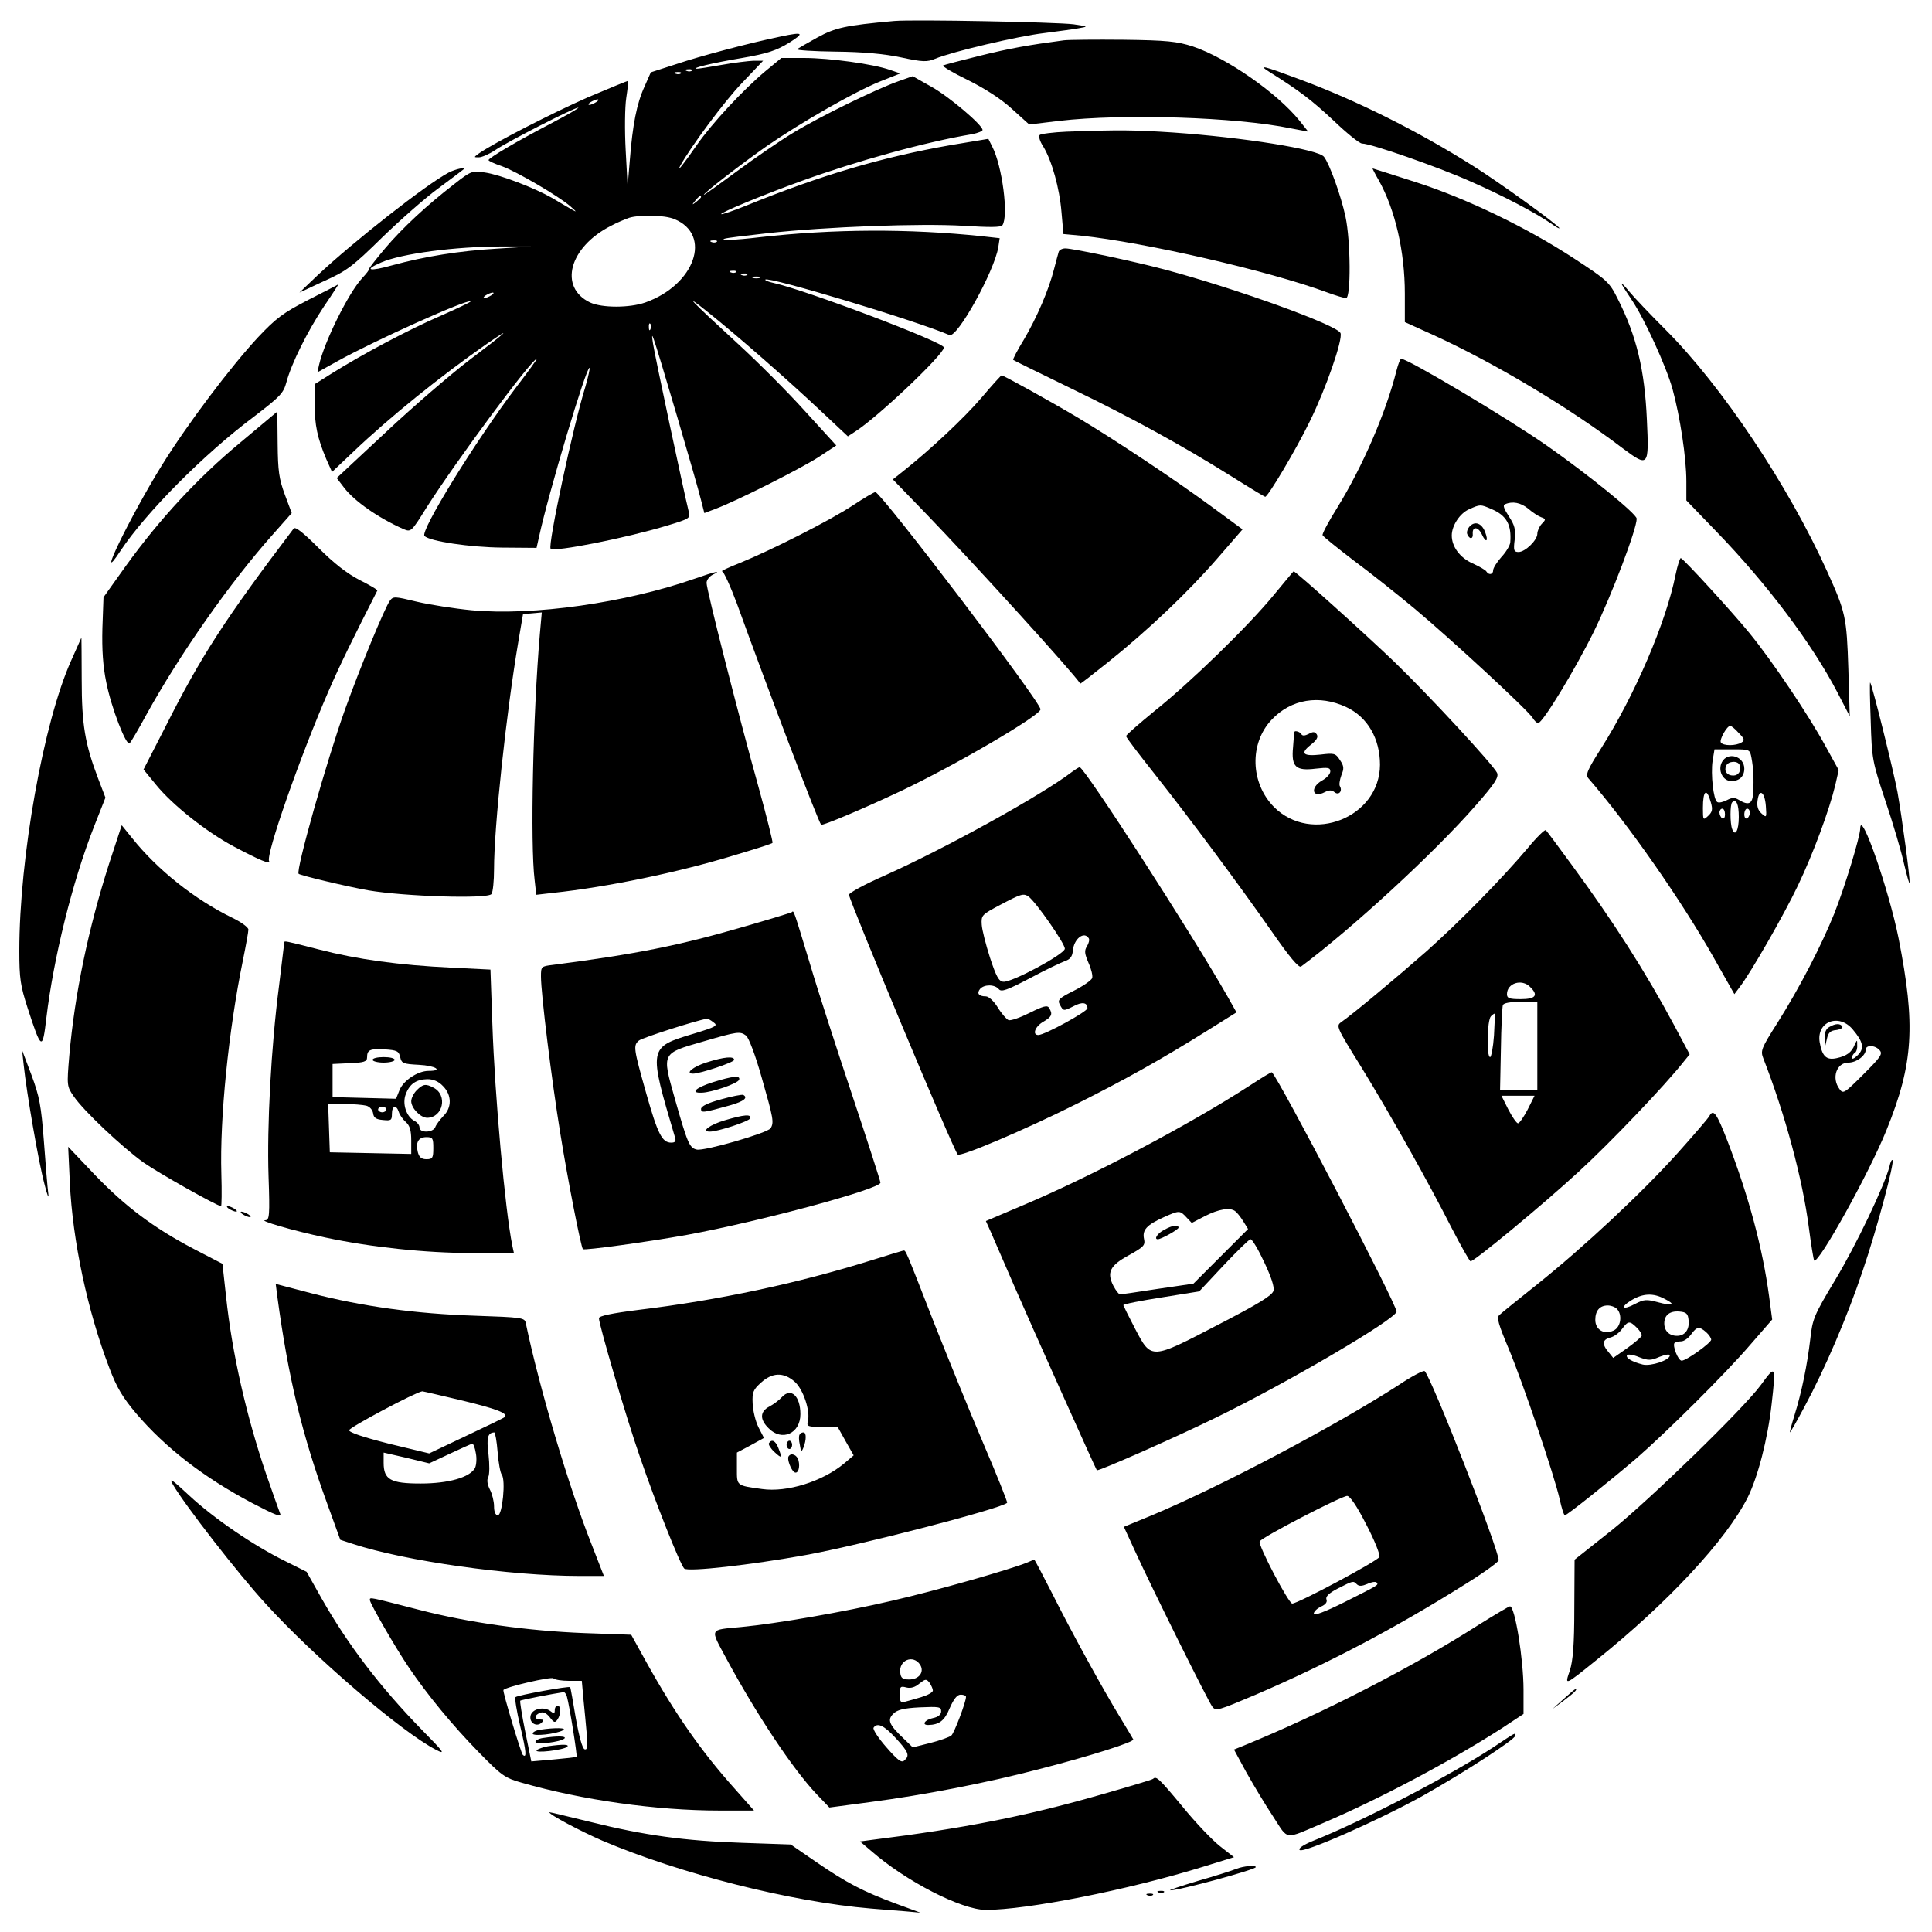 <svg version="1" xmlns="http://www.w3.org/2000/svg" width="933.333" height="933.333" viewBox="0 0 700 700"><path d="M324 7.6c-17.7 1.6-21.3 2.4-27.9 6-3.6 2-6.9 3.9-7.3 4.2-.4.4 5.9.8 14 .9 9.9.1 17.6.8 23.7 2.1 7.9 1.7 9.4 1.7 12.3.5 6.2-2.6 30-8.2 39.4-9.3 5.1-.7 10.9-1.4 12.8-1.8 3.4-.6 3.3-.6-2-1.4-6.2-.8-58-1.8-65-1.2z"/><path d="M283 13.2c-11.2 2.3-29.3 7.1-37.9 10l-9.3 3-2.3 5.2c-2.8 6.1-4.3 13.8-5.3 26.6l-.8 9.5-.7-13c-.4-7.2-.3-15.7.2-19 .5-3.3.8-6.1.7-6.2-.1-.1-6.7 2.6-14.7 6-12.7 5.6-33.8 16.4-39.4 20.3-1.9 1.4-1.9 1.4 0 1.4 1.1 0 3.8-1.2 5.9-2.6C183.9 51.3 208 39 209.5 39c.6 0-3.9 2.6-10 5.8-12.1 6.3-22.4 12.4-22.5 13.2 0 .3 2.1 1.3 4.8 2.2 5.5 2 20.5 10.8 24.8 14.5 2.5 2.2 2.5 2.3.4 1.1-1.4-.8-4.5-2.6-7-4.1-6.5-3.7-18.8-8.4-24.3-9.2-4.6-.7-5-.6-11 4.1-10 7.7-18.9 16-25.1 23.3-3.2 3.8-5.8 7.1-5.8 7.4.1.4-1.1 1.9-2.6 3.5-4.9 5.3-13.6 22.8-15.6 31.4l-.6 2.7 7.2-4c13.5-7.5 47.3-22.7 48.3-21.7.2.2-4.7 2.5-10.8 5.2-11.6 5-28.5 14-39.5 20.9l-6.2 3.9v7.1c0 7.7 1 12.4 4.2 20l2.1 4.7 7.6-7.2c13.2-12.6 31.8-27.6 48.6-39.3 10-6.9 6.9-4.1-6.9 6.3-6.5 5-19.9 16.5-29.7 25.7L122 173.2l2.6 3.4c3.8 5 12.4 11 21.6 15.1 2.7 1.1 2.8 1.1 8.4-7.9 10.7-16.8 38.1-53.8 39.9-53.8.2 0-3.1 4.6-7.4 10.2-14.9 19.7-35 52.3-33.3 54 1.9 1.9 16.4 4.1 28.2 4.2l12.4.1.9-4c3.4-15.8 17.3-62.2 18.3-61.2.2.2-.5 3.3-1.5 6.8-4.4 14-13.7 57.6-12.6 58.7 1.3 1.3 27.5-3.9 42.3-8.4 8.2-2.5 8.4-2.6 7.7-5.2-1.7-6.8-12.4-57.1-12.9-60.7-.5-3.2-.4-3.5.3-1.5 1.3 3.4 15.7 52.3 17.1 58.2l1.2 4.7 4.2-1.6c7.7-2.9 30.1-14.2 36.9-18.5l6.7-4.4-11.3-12.4c-6.2-6.9-17.2-17.9-24.3-24.4-17.7-16.3-20.3-19-10.9-11.5 10.3 8.2 28.9 24.5 41.1 36l9.6 9 2.6-1.7c8.2-5.2 32.2-28 32.2-30.5 0-1.9-50-20.8-61.8-23.4-1.8-.4-3.1-.9-2.9-1.2 1.2-1.2 54.7 14.9 66.7 20.1 2.8 1.2 16.2-23 17.7-31.8l.5-3.3-6.3-.7c-26.6-2.8-54-2.7-81.1.4-8.3 1-14.2 1.2-12.3.5.6-.3 7.5-1.1 15.5-2 21.7-2.4 55.5-3.6 71-2.7 9.5.6 13.7.6 14.2-.2 2.3-3.4-.1-21.6-3.7-28.5l-1.4-2.8-13.8 2.3c-24.6 4.3-46.9 10.9-73.7 21.8-4.9 2-9.1 3.4-9.3 3.2-.5-.5 14.9-6.9 29.3-12.1 19.6-7.1 44.8-14.1 61.7-16.9 2-.4 3.7-1.1 3.7-1.5 0-1.8-12-12-18.4-15.6l-6.9-3.9-5.1 1.8c-8 2.8-28.7 12.9-38.2 18.7-4.8 2.9-14 9.2-20.6 14.1-6.5 4.8-11.8 8.6-11.8 8.4 0-.7 13.7-11.3 23-17.8 12.5-8.6 31.7-19.6 40.9-23.3l7.3-2.9-3.8-1.3c-5.9-2.1-21.9-4.3-31.1-4.3h-8.2l-5.8 4.8c-8.2 6.9-19.1 18.6-24.8 26.7-4.9 7.1-7.5 10.3-6 7.5 3.8-6.9 16.2-23.6 22.4-30l7.6-8H273c-1.9.1-7.1.7-11.5 1.5s-8.4 1.4-9 1.4c-2.3-.2 5.7-2.1 16.4-3.9 9.2-1.6 12.4-2.7 17-5.5 5.7-3.6 5.2-4-2.9-2.3zm-32.3 12.4c-.3.3-1.2.4-1.9.1-.8-.3-.5-.6.6-.6 1.1-.1 1.7.2 1.3.5zm-4 1c-.3.3-1.2.4-1.9.1-.8-.3-.5-.6.6-.6 1.1-.1 1.7.2 1.3.5zM216 37c-.8.5-1.9 1-2.5 1-.5 0-.3-.5.5-1s2-1 2.5-1c.6 0 .3.5-.5 1zm38 34.4c0 .2-.8 1-1.7 1.7-1.6 1.3-1.7 1.2-.4-.4 1.3-1.6 2.1-2.1 2.1-1.3zm-9.6 8c13.7 5.7 7.4 23.8-10.6 30.2-5.7 2-15.7 2-20 0-11.5-5.5-7.6-20.1 7.6-27.8 2.2-1.2 5.2-2.4 6.6-2.9 4.1-1.2 12.8-1 16.4.5zm15.3 8.2c-.3.3-1.2.4-1.9.1-.8-.3-.5-.6.6-.6 1.1-.1 1.7.2 1.3.5zm-79.8 2.5c-13.5.8-26 2.8-37.7 6-8.5 2.4-10.6 1.8-4.1-1 7.3-3.2 26.7-5.8 43.9-5.8h10.5l-12.6.8zm86.8 8.5c-.3.3-1.2.4-1.9.1-.8-.3-.5-.6.6-.6 1.1-.1 1.7.2 1.3.5zm4 1c-.3.3-1.2.4-1.9.1-.8-.3-.5-.6.6-.6 1.1-.1 1.7.2 1.3.5zm4.6 1.1c-.7.2-1.9.2-2.5 0-.7-.3-.2-.5 1.2-.5s1.9.2 1.3.5zM178 107c-.8.5-1.9 1-2.5 1-.5 0-.3-.5.5-1s2-1 2.5-1c.6 0 .3.5-.5 1zm57.7 12.2c-.3.8-.6.5-.6-.6-.1-1.1.2-1.7.5-1.3.3.3.4 1.2.1 1.9zM385.5 14.6c-12.8 1.7-19.6 2.9-30.5 5.6-6.9 1.7-12.9 3.3-13.3 3.5-.4.3 3.6 2.7 9 5.3 6.2 3.1 12.1 6.9 16 10.5l6.2 5.6 10.8-1.3c23.2-2.7 64.2-1.4 84 2.7l6.3 1.2-3.1-3.9c-8.1-10.1-26.5-22.9-38.8-27-5.7-1.8-9.2-2.2-25.1-2.4-10.2-.1-19.8 0-21.5.2zM460 26.1c10.7 6.7 15.3 10.2 23.2 17.6 4.8 4.6 9.4 8.3 10.3 8.3 3.2 0 27.3 8.4 39 13.6 11.7 5.1 24.1 11.6 29.8 15.6 1.5 1.1 2.7 1.7 2.7 1.5 0-.9-21.7-16.6-31.3-22.6-20.1-12.7-42.4-23.8-62.9-31.4-13.1-4.9-15.2-5.4-10.8-2.6zM386.5 47.7c-4.9.2-9.4.8-9.8 1.2-.5.5.1 2.4 1.3 4.2 3.1 5.1 5.9 15.1 6.6 23.8l.7 7.9 6.5.6c22.8 2.4 67.9 12.7 89.2 20.6 3 1.1 6 2 6.7 2 1.8 0 1.7-20.6-.2-29.5-1.6-7.5-5.8-19.2-7.8-21.7-2.1-2.7-28.9-7-54.7-8.8-14-.9-19-1-38.5-.3z"/><path d="M162.6 62.5c-8 4.2-34.4 24.9-47.6 37.3l-6.5 6.2 9-4.2c8.1-3.6 10.3-5.3 21-15.8 6.6-6.4 15.8-14.5 20.5-17.9 4.7-3.5 8.7-6.5 8.9-6.7 1.1-1-2.7-.2-5.3 1.1zM499.6 65.4c5.9 10.6 9.4 25.7 9.4 41v10.3l10.6 4.8c22.2 10.2 49 26.2 68.3 40.9 9.4 7 9.6 6.8 8.8-10.3-.8-18-3.7-30.3-10.6-43.9-3-6-3.8-6.7-15.4-14.3C553.5 82.6 531.6 72 513 66c-8.5-2.7-15.6-5-15.7-5-.1 0 .9 2 2.3 4.4zM383.6 91.2c-.2.7-1 3.5-1.7 6.3C380 105 375.7 115 371 123c-2.4 3.9-4.1 7.2-3.9 7.4.2.2 9.6 4.8 20.9 10.3 22.7 11 40.3 20.7 58.2 31.9 6.5 4.1 12 7.4 12.2 7.4 1 0 11.2-17.1 16.1-27.2 5.9-11.9 12.1-29.8 11.2-32.1-1.1-2.9-38-16.2-63.9-23.1-11.3-3-33.1-7.6-35.8-7.6-1.2 0-2.2.6-2.4 1.2zM587.6 103c.4.8 2.1 3.4 3.7 5.8 4.5 6.7 12.4 23.9 14.7 32.2 2.7 9.9 5 24.8 5 33.4v6.9l10.9 11.3c18.3 18.9 34.7 40.7 43.9 58.4l4.4 8.5-.5-17c-.6-19-1-20.7-7.7-35.5-14-31-38.1-67.1-58.5-87.5-5.5-5.5-11.5-11.8-13.3-14-1.8-2.2-3-3.3-2.6-2.5zM111.8 108.6c-9.3 4.8-11.8 6.7-18.4 13.7-9.9 10.7-25.4 31.2-34.7 46.2-11.6 18.7-24.7 45.8-15 31 9.1-13.7 30.2-35 48.4-48.6 9.5-7.3 10.6-8.4 11.7-12.5 1.8-6.7 7.6-18.4 13.6-27.4 3-4.4 5.3-8 5.2-8 0 .1-4.9 2.6-10.8 5.6zM506 134.2c-3.9 15.5-12.3 34.8-21.4 49.6-3.2 5.1-5.6 9.6-5.4 10.1.2.5 5.3 4.6 11.3 9.2 6.1 4.5 16 12.4 22 17.4 12.7 10.6 41.1 36.8 42.8 39.6.6 1 1.5 1.9 2 1.9 1.6 0 13.3-19.2 20.2-33.2 6.4-13.1 15.6-37.3 15.5-40.9-.1-1.8-17.4-15.8-32.2-26.2-14.4-10.1-50.7-31.7-53.1-31.7-.4 0-1.1 1.9-1.7 4.2zm47.7 50.1c1.5 1.3 3.6 2.7 4.7 3.1 1.7.6 1.8.8.2 2.4-.9 1-1.6 2.6-1.6 3.6 0 2.3-4.4 6.6-6.8 6.6-1.7 0-1.9-.6-1.4-4.5.4-3.7 0-5.2-2.1-8.4-1.8-2.8-2.3-4.1-1.4-4.4 2.7-1.2 5.7-.6 8.4 1.6zm-13.4.1c5.5 2.3 7.4 5.6 6.9 12.1-.1 1.1-1.5 3.5-3.2 5.3-1.6 1.8-3 4-3 4.8 0 1.6-1.6 1.9-2.5.4-.3-.5-2.6-1.8-5-2.9-4.5-2-7.5-6-7.5-10.1 0-3.6 3-8.1 6.3-9.5 4-1.8 4.1-1.8 8-.1z"/><path d="M532.6 190.6c-.8.8-1.3 2.1-1 2.9.8 2 2.2 1.9 2-.1-.2-2.8 2-2.6 3.3.2 1.5 3.3 2.5 2.6 1.2-.8-1.2-3.2-3.6-4.1-5.5-2.2zM355.7 144c-6.2 7.3-18.7 19-28.3 26.6l-3.9 3.1 12 12.4c17.1 17.7 53.7 58 55.9 61.6.1.1 4.6-3.4 10.1-7.8 14.5-11.6 29-25.4 39.5-37.5l9.2-10.6-10.9-8c-13-9.6-35.1-24.3-48.8-32.5-10.1-6-26.9-15.3-27.6-15.3-.2 0-3.5 3.6-7.2 8zM87 160.4c-15.3 12.7-29.2 27.7-41.3 44.5l-8.2 11.5-.4 11.2c-.2 7.8.2 13.8 1.4 19.6 1.8 9.2 7.3 23.4 8.5 22.1.4-.4 3.2-5.1 6-10.3 12.1-21.9 30.3-47.9 45.8-65.3l6.9-7.8-2.5-6.7c-2.1-5.7-2.5-8.5-2.6-18.4-.1-6.5-.1-11.8-.1-11.7 0 0-6.1 5.1-13.5 11.3zM309 183.1c-8.3 5.5-29.5 16.2-41 20.9-4.1 1.6-7 3-6.4 3 .6 0 3 5.3 5.4 11.7 11.3 31.3 29.5 79.1 30.5 80.1.5.5 16-6.1 28.7-12.1 19.7-9.3 50.8-27.5 50.8-29.7 0-2.7-57.3-78-59.8-78.7-.4-.1-4.1 2.1-8.2 4.8zM106.4 191.5c-24.8 32.7-33.6 46.3-46.4 71.7l-8 15.6 4.5 5.5c5.9 7.3 18.4 17.2 28.2 22.4 9 4.8 13.7 6.8 12.8 5.3-1.3-2.1 11.1-37.6 21.5-61.5 4.2-9.7 9.1-19.6 17.7-36.5.2-.3-2.7-2-6.5-3.9-4.6-2.4-9.3-6.1-14.8-11.6-5.6-5.6-8.4-7.8-9-7zM607.1 208.2c-3.4 17.2-14.8 43.7-26.9 62.8-5.1 8-5.8 9.7-4.7 11 14.4 16.6 33.7 44.2 45.6 65.3l7.3 12.9 1.8-2.4c4-5.1 16.1-26.2 21.2-36.9 5.6-11.7 11.4-27.4 13.6-36.6l1.2-5.3-4.8-8.7c-6.1-11.2-19.4-31-27.6-41-6.2-7.6-23.5-26.5-24.8-27.1-.3-.1-1.2 2.6-1.9 6zm22.9 57.4c2.1 2.1 2.2 2.7 1 3.4-2 1.3-6.7 1.3-7.5 0-.6-1 2.2-6 3.4-6 .4 0 1.8 1.1 3.1 2.6zm4.6 9c.7 3.8.9 7.5.6 12.6-.2 4.1-1.6 4.8-5.2 2.6-1.5-.9-2.4-.9-4.3.1-1.4.7-2.9 1.1-3.5.7-1.4-.8-2.4-10.1-1.7-14.9l.7-4.2h6.4c6.4 0 6.4 0 7 3.1zm-14.7 16.2c.7 2.5.5 3.4-1 4.8-1.8 1.7-1.9 1.6-1.9-2.8 0-6.6 1.4-7.5 2.9-2zm19.9 1.2c.3 4.3.3 4.4-1.6 2.7-1.3-1.2-1.7-2.6-1.4-4.7.6-4.5 2.6-3.1 3 2zm-9.8 4c0 4.9-1.3 7.3-2.4 4.4-.8-2.1-.8-8.9 0-9.7 1.5-1.4 2.4.7 2.4 5.3zm-5-.9c0 1.1-.4 1.7-1 1.4-.5-.3-1-1.3-1-2.1s.5-1.4 1-1.4c.6 0 1 .9 1 2.1zm9-.7c0 .8-.4 1.8-1 2.1-.5.3-1-.3-1-1.4 0-1.2.5-2.1 1-2.1.6 0 1 .6 1 1.4z"/><path d="M623.9 276.1c-1.6 3 .3 6.9 3.4 6.9 2.9 0 4.7-1.7 4.7-4.5 0-4.5-6-6.3-8.1-2.4zm6.4 1.1c.7 2.1-.4 3.8-2.3 3.8-2.3 0-3.4-1.6-2.6-3.5.7-1.8 4.3-2 4.9-.3zM251.9 209.6c-25.1 8.8-58.7 13.6-81.1 11.5-6.2-.6-15.1-2-19.8-3.1-7.9-1.9-8.5-2-9.7-.4-1.9 2.6-10.7 23.9-16.3 39.5-6.6 18.4-17.9 58.4-16.8 59.5.7.6 16.9 4.5 25.3 6 12.9 2.2 43.4 3.2 44.6 1.3.5-.8.9-4.8.9-8.9 0-15.4 4.4-56.5 8.8-82.5l1.7-10 3.4-.3 3.4-.3-.7 7.8c-2.5 29.1-3.5 76.2-1.9 89.1l.6 5.4 6.1-.7c19.7-2.1 45.3-7.4 65.6-13.6 7.4-2.2 13.7-4.2 13.9-4.5.2-.2-2.1-9.5-5.2-20.7-7.2-25.8-18.7-71-18.7-73.5 0-1 1-2.4 2.3-3 3.5-1.7.7-1.1-6.4 1.4zM461.5 215.6c-9 11-30.1 31.6-43.3 42.1-5.6 4.6-10.2 8.6-10.2 9 0 .5 4.7 6.6 10.4 13.8 12.6 15.9 30.2 39.6 42.6 57.3 6.1 8.8 9.6 13 10.4 12.4 18.4-13.7 48.4-41.3 63.3-58.4 7-8 8.4-10.2 7.7-11.8-1.4-2.9-24-27.4-37.1-40.1-10.2-9.8-35.8-32.9-36.6-32.9-.1 0-3.3 3.9-7.2 8.6zm26.3 40.6c7.7 3.6 12.2 11.4 12.2 20.9-.1 19.1-24.8 28.9-38.4 15.3-8.6-8.7-9-23.1-.8-31.7 7-7.4 17.2-9.1 27-4.5z"/><path d="M469 265.2c-.1.2-.3 2.6-.5 5.5-.7 7.2 1 8.7 8.2 7.8 4.5-.5 5.3-.4 5.3 1 0 .9-1.3 2.4-3 3.3-4.5 2.6-3.5 6.6 1 4.2 1.6-.8 2.5-.8 3.5 0 1.5 1.3 3-.3 2-2.1-.4-.5-.1-2.3.5-4 1-2.4 1-3.3-.5-5.5-1.6-2.5-2.1-2.6-7-2-6.4.7-7.6-.4-3.5-3.6 2-1.6 2.7-2.7 2.1-3.7-.7-1-1.3-1.1-2.9-.2-1.4.7-2.3.8-2.7.1-.5-.9-2.4-1.4-2.5-.8zM25.8 239.3C15.8 261.5 7 310.7 7 344.5c0 10.1.4 12.6 3 20.7 5 15.4 5.4 15.6 6.8 3.6 2.6-21.7 9.4-49.3 17.3-69.4l4.1-10.4-2.6-6.8c-4.8-12.6-6-19.6-6-36 0-8.3-.1-15.2-.1-15.2s-1.7 3.8-3.7 8.3zM677.8 261.2c.4 13.9.6 14.7 5.3 28.9 2.7 8 5.8 18.4 6.8 23 1.1 4.6 2 7.7 2 6.8.1-2.3-2.7-23.3-4.4-32.9-1.5-8-9.2-39-9.9-39.7-.2-.2-.1 6.1.2 13.9zM388.5 279.6c-10.9 8.4-46 27.8-67.9 37.6-7.3 3.2-13 6.3-13 7 .3 2.6 37.9 92.6 39.4 94.1.9 1 24.5-9 43.8-18.7 16.7-8.4 29.5-15.5 46-25.8l11.2-7-3.2-5.7c-13.1-23-51.9-83.1-53.6-83.1-.4 0-1.6.8-2.7 1.6zm-15.9 45.2c2.6 1.8 13.5 17.4 13.2 19-.4 2.1-19.4 12.3-22.3 11.9-1.6-.1-2.6-2-4.8-8.7-1.5-4.7-2.9-10.1-3-12-.2-3.4 0-3.6 6.8-7.2 7.4-3.9 8.3-4.2 10.1-3zm21.9 15.2c.3.5 0 1.8-.7 2.9-1 1.6-.8 2.7.6 6 1 2.2 1.6 4.7 1.3 5.5-.3.8-3.3 2.9-6.7 4.6-5.4 2.7-5.9 3.3-5 5 1.3 2.4 1.3 2.4 5.1.5 3-1.6 4.9-1.3 4.9.8 0 1.2-15.5 9.7-17.8 9.7-2.3 0-1.2-3.1 1.8-4.8 3.1-1.8 3.5-2.8 2.1-5-.6-1.1-2.1-.7-7.1 1.8-3.4 1.7-6.8 2.9-7.6 2.6-.7-.3-2.5-2.3-3.9-4.6s-3.3-4-4.3-4c-2.6 0-3.4-1.1-2.1-2.7 1.5-1.7 5.3-1.7 6.8.1.9 1.1 2.9.4 11.3-4 5.6-3 11.3-5.7 12.7-6.2 1.8-.6 2.6-1.6 2.8-3.6.3-4.4 4.1-7.4 5.8-4.6zM39.6 312.7c-7.6 23.7-12.5 47.2-14.5 69.8-.9 10.8-.9 11.1 1.6 14.7 3.5 5.2 17.5 18.4 25.3 24C57.4 425 78.7 437 80.1 437c.2 0 .3-5.3.1-11.7-.6-20.1 2.6-52 7.8-77.3 1.1-5.4 2-10.4 2-11.2 0-.8-2.6-2.7-5.7-4.2-13.8-6.7-27.3-17.5-36.4-28.9l-3.8-4.7-4.5 13.7zM674 300.1c0 3-5.6 21.3-9.4 30.9-4.7 11.6-12.4 26.6-20.6 39.6-5.9 9.3-6.2 10.1-5.1 12.9 7.9 20.3 14.2 43.6 16.5 61.4.8 6.2 1.7 11.5 1.9 11.8 1.5 1.5 19.9-31.6 26.2-47.2 9.8-24.2 10.6-38 4.4-69.5-3.5-17.5-13.7-46.9-13.9-39.9zm-2.7 72.9c3.8 4.5 4.3 6.9 1.8 9.3-1.2 1.2-2.1 1.6-2.1 1 0-.7.5-1.5 1-1.8.6-.3 1-1.6.9-2.8 0-2.1 0-2.1-.9-.2-1.1 2.8-2.9 4.1-6.6 4.9-3.7.8-5.2-.7-6.1-5.8-1.2-7.5 7-10.6 12-4.6zm9.8 7.6c1.1 1.3.2 2.5-6 8.7-6.9 6.9-7.3 7.1-8.6 5.3-3-4-1.1-9.6 3.2-9.6 2.9 0 6.3-2.5 6.3-4.7 0-1.8 3.5-1.7 5.1.3z"/><path d="M662.8 372.1c-1.2.6-1.8 2.1-1.7 4.2l.1 3.2.7-3c.5-2.3 1.2-3.1 3.4-3.3 1.5-.2 2.5-.8 2.2-1.3-.8-1.2-2.5-1.1-4.7.2zM553.6 307.2c-9.7 11.5-25 27-36.9 37.6-10.7 9.4-26.4 22.5-30.7 25.5-2 1.4-1.8 1.8 7.2 16.3 10.5 17.1 24 41.1 32.8 58.4 3.4 6.6 6.5 12 6.8 12 1.4 0 26.3-20.6 39-32.3 11.6-10.6 31.6-31.6 38.2-40l2.2-2.7-5.6-10.5c-10.4-19.4-22.1-37.7-37.4-58.5-4.6-6.3-8.7-11.8-9.1-12.2-.3-.4-3.3 2.5-6.5 6.4zm.8 50.4c3.1 3 2 4.4-3.4 4.4-4.1 0-5-.3-5-1.8 0-4 5.4-5.7 8.4-2.6zM557 379v16h-13.5l.3-14.7c.1-8.2.5-15.4.7-16.1.3-.8 2.5-1.2 6.5-1.2h6v16zm-15.7-3.8c-.3 4.3-1 7.8-1.4 7.8-1.4 0-1.1-13.4.3-14.8.6-.6 1.3-1.1 1.4-.9.1.1-.1 3.7-.3 7.9zm12.2 26.8c-1.4 2.7-3 5-3.5 5s-2.1-2.3-3.5-5l-2.5-5h12l-2.5 5zM286.9 330.5c-.3.2-8.1 2.6-17.5 5.3-23.4 6.8-39 9.9-69.1 13.8-4.2.5-4.3.6-4.3 4.2 0 6.3 3.9 37.8 7 56.8 2.7 16.9 7.5 41.3 8.2 42 .6.5 23.3-2.6 37.8-5.2 26.1-4.8 70-16.6 70-18.9 0-.5-4.5-14.5-10-31s-12.6-38.3-15.6-48.5c-6-19.8-5.8-19.2-6.5-18.5zm-28.4 39.9c1.7 1.2 1.1 1.6-7.1 4.1-16.6 5-16.5 4.9-6.8 37.7.4 1.3 0 1.8-1.4 1.8-3.3 0-4.9-3.1-9.1-18-4.6-16.3-4.7-17.2-2.6-19 1.2-1 20.5-7.2 24.6-7.9.3-.1 1.4.5 2.4 1.3zm11.8 4.8c1 .8 3.4 7.1 5.7 15.3 4.2 14.7 4.5 16.2 3.2 18.3-1.1 1.7-24.2 8.4-26.8 7.7-2.6-.6-3.3-2.2-8-18.8-4.6-16.3-4.7-16 10.2-20.3 12.7-3.7 13.5-3.8 15.7-2.2z"/><path d="M256.1 384.9c-4.9 1.5-8.1 4.1-5 4.1 2.6 0 14.9-4.1 14.9-5 0-1.4-3.6-1.1-9.9.9zM258.3 392.1c-6.3 2-8.4 4-4 3.8 3.6-.1 13-3.3 13.5-4.7.5-1.6-2.1-1.4-9.5.9zM261.3 398.3c-4.8 1.3-7.3 2.5-7.3 3.5 0 1.5.8 1.4 10.8-1.4 4.8-1.4 6.3-2.7 4.5-3.7-.5-.2-4.1.5-8 1.6zM262.6 405.9c-5.4 1.6-8.8 4.1-5.4 4.1 2.9 0 14.2-3.7 14.6-4.8.5-1.6-2.1-1.4-9.2.7zM103 341.5c0 .2-.9 7.3-1.9 15.7-2.9 22.2-4.4 51-3.8 69 .5 14.2.3 15.8-1.1 15.9-3 0 9.9 3.8 21.8 6.3 16.5 3.5 36.3 5.6 53.3 5.6h14.9l-.6-2.8c-2.6-12.9-6.3-53.8-7.2-80.1l-.7-19.8-14.1-.7c-19-.9-34.2-3-48.1-6.6-12.5-3.2-12.5-3.2-12.5-2.5zm42 41.5c.5 2.3 1.1 2.5 6.8 2.8 6 .3 9 2.2 3.5 2.2-4 0-9.3 3.6-10.6 7.1l-1.2 3-11.5-.3-11.5-.3v-12l6.3-.3c5.2-.2 6.2-.6 6.2-2.1 0-2.7 1-3.2 6.4-2.9 4.4.3 5.1.6 5.6 2.8zm15.5 10.5c3.2 3.2 3.3 7.8.1 10.9-1.2 1.3-2.6 3.1-2.9 4-.8 2-5.7 2.2-5.7.1 0-.8-.8-1.9-1.9-2.4-2.9-1.6-4.4-6.2-3.1-9.6 1.4-3.8 3.8-5.4 7.8-5.5 2.2 0 4.1.8 5.7 2.5zm-27.8 7.1c1.2.3 2.3 1.5 2.5 2.8.2 1.6 1.1 2.2 3.6 2.4 2.9.3 3.2.1 3.2-2.2 0-3 1.6-3.5 2.5-.7.3 1 1.4 2.6 2.5 3.6 1.5 1.3 2 3.1 2 6.7v4.9l-14.7-.3-14.8-.3-.3-8.8-.3-8.7h5.8c3.2 0 6.8.3 8 .6zm7.3 1.4c0 .5-.7 1-1.5 1s-1.5-.5-1.5-1c0-.6.7-1 1.5-1s1.5.4 1.5 1zm17 14c0 3.6-.3 4-2.5 4-1.8 0-2.6-.7-3.1-2.5-.9-3.6.2-5.5 3.1-5.5 2.3 0 2.5.4 2.5 4z"/><path d="M135 384c0 .5 1.8 1 4 1s4-.5 4-1c0-.6-1.8-1-4-1s-4 .4-4 1zM151 395c-1.1 1.1-2 2.9-2 4 0 2.5 3.4 6 5.8 6 5.7-.1 7.5-8.2 2.3-10.9-2.8-1.5-3.8-1.4-6.1.9zM8.6 386c1 9.7 5.4 35.3 7.5 43 1 4.1 1.7 5.7 1.4 3.5-.3-2.2-1-10.8-1.6-19-1-13-1.6-16.2-4.5-24l-3.4-9 .6 5.5zM453 393.2c-21.7 14.1-58 33.3-83.1 43.8l-12.7 5.4 1.8 4c1 2.3 4.8 11.1 8.5 19.6 5.5 12.7 29.4 66 29.9 66.7.4.5 28.1-11.7 43.2-19.1 25.7-12.5 65.4-35.8 65.4-38.4 0-2.7-42.9-85-45.2-86.7-.2-.1-3.7 2-7.8 4.7zm-5.5 45.6c.6.4 1.9 2 2.9 3.6l1.8 2.9-9.9 9.9-9.9 9.9-13 1.9c-7.1 1.1-13.2 2-13.6 2-.4 0-1.5-1.4-2.4-3.1-2.5-4.9-1.2-7.4 5.6-11.1 5.4-3 6-3.6 5.5-5.9-.7-3.3 1-5.1 7.2-7.9 5.6-2.5 5.8-2.5 8.2.1l1.9 2 4.8-2.5c4.9-2.5 9-3.2 10.9-1.8zm10.5 18.4c2.6 5.5 3.8 9.1 3.4 10.5-.5 1.7-5.4 4.7-20.1 12.3-24.4 12.7-24.1 12.7-30 1.5-2.3-4.4-4.2-8.3-4.3-8.6 0-.4 6.2-1.6 13.8-2.8l13.7-2.2 8.8-9.4c4.9-5.2 9.3-9.5 9.8-9.5.6 0 2.8 3.7 4.9 8.2z"/><path d="M421.8 445.6c-2.4 1.2-3.8 3.4-2.3 3.4 1.2 0 7.5-3.5 7.5-4.2 0-1.2-2.2-.9-5.2.8zM619.3 404.4c-.4.8-5.5 6.7-11.3 13.2-12.7 14.2-34.1 34.2-51 47.7-6.9 5.5-13.1 10.5-13.8 11.2-1 .9-.3 3.3 3.4 12.1 5.2 12.5 16.6 46.1 18.5 54.6.7 3.2 1.5 5.8 1.9 5.8.8 0 15.9-12.1 26-20.7 10.9-9.5 32-30.4 41.1-41l8-9.2-1.1-8.3c-2.4-17.8-7.4-36.3-15.1-56.4-4-10.3-5.1-11.7-6.6-9zm-16.2 66.2c4.2 2.1 3.1 2.7-2.5 1.2-4.1-1.1-5-1-8.1.6-4.6 2.5-5.7 1.3-1.4-1.3 4.1-2.5 7.9-2.7 12-.5zm-17.3 3.6c2.1 2.1 1.5 6.7-1.2 7.9-3.4 1.6-6.6-.3-6.6-3.9 0-3.3 1.6-5.2 4.5-5.2 1.2 0 2.6.5 3.3 1.2zm26 4.1c.4 3.4-1.3 5.7-4.2 5.7-2.8 0-4.6-1.8-4.6-4.5 0-3 2-4.6 5.5-4.3 2.5.2 3.1.8 3.3 3.1zm-18.7 2.8c1.1 1.1 1.9 2.4 1.7 2.9-.2.5-2.5 2.5-5.3 4.5l-5 3.5-1.7-2.1c-2.5-2.9-2.2-4.6.7-5.3 1.3-.3 3.2-1.7 4.2-3.1 2.2-3 2.8-3 5.4-.4zm25.1 1.6c1 .9 1.8 2.1 1.8 2.7-.1 1.2-9 7.6-10.7 7.6-1.3 0-3.4-5.5-2.6-6.4.4-.3 1.4-.6 2.4-.6s2.6-1.1 3.6-2.5c2.1-2.9 3-3 5.5-.8zm-16.9 8.9c2.1-.8 3.7-1.1 3.7-.5 0 1.7-6.8 4-9.8 3.3-3.9-1-6.3-2.4-5.7-3.4.3-.4 2.2-.2 4.3.7 3.4 1.3 4.3 1.3 7.5-.1zM25.3 428.5c1 21.1 6.4 46.5 14.3 67.1 2.7 7.2 4.9 10.8 9.8 16.6 10.6 12.4 24.4 23.1 42 32.4 8.4 4.4 10.8 5.3 10.1 3.8-.4-1-2.7-7.5-5.1-14.4-7.1-20.9-12.3-43.5-14.5-64.3l-1.3-11.8-10.4-5.4c-14.5-7.6-24.9-15.4-36-27l-9.5-10 .6 13zM684.6 422.6c-1.7 6.8-12.2 28.8-19.7 41.2-7.7 12.8-8.2 14.1-9 21.4-1.1 9.3-3.1 19.2-5.7 27.5-1.1 3.5-1.8 6.3-1.7 6.3.2 0 2.6-4.2 5.3-9.3 7.4-13.7 15.5-32.6 21.1-49.3 5.1-14.9 11.6-39.3 10.8-40.1-.3-.2-.8.8-1.1 2.3zM83 438c.8.5 2 1 2.5 1 .6 0 .3-.5-.5-1s-1.9-1-2.5-1c-.5 0-.3.5.5 1zM88 440c.8.5 2 1 2.5 1 .6 0 .3-.5-.5-1s-1.9-1-2.5-1c-.5 0-.3.5.5 1zM315.5 456.7c-26.6 8.3-55.2 14.4-84.2 17.9-9.6 1.2-14.3 2.2-14.3 3 0 2.3 9.9 36.1 14.9 50.4 5.6 16.4 14.5 38.8 16 40.3 1.3 1.3 24.2-1.3 44.1-4.9 19.8-3.6 70.8-16.8 72.9-18.9.2-.3-3.7-10-8.7-21.7-5-11.7-12.9-31.2-17.7-43.3-10.6-27.2-10.3-26.5-11.2-26.4-.5.1-5.7 1.7-11.8 3.6zm-27.7 43.8c3.2 2.7 5.9 10.8 4.9 14.5-.5 1.8 0 2 5.1 2h5.7l2.9 5.2 2.9 5.1-3.4 2.9c-7.9 6.6-20.8 10.6-29.8 9.3-9.4-1.3-9.1-1.1-9.1-7.4v-5.8l4.9-2.6 4.9-2.7-2-3.9c-1.1-2.2-2-6.1-2.1-8.6-.2-4.1.2-5 3.1-7.6 4-3.6 8-3.8 12-.4z"/><path d="M283.3 506.2c-1 1.1-3 2.6-4.5 3.4-3.5 1.8-3.6 4.7-.3 7.9 4.8 4.9 11.5 1.9 11.5-5.1 0-6.6-3.4-9.8-6.7-6.2zM289.7 519.8c-.3.4-.3 2 .1 3.7.4 2.6.6 2.7 1.3 1 1.1-2.8 1.1-5.5 0-5.5-.6 0-1.2.3-1.4.8zM278.6 522.9c-.3.4.6 1.9 1.9 3.1 2.8 2.6 3 2.4 1.5-1.4-1-2.6-2.4-3.3-3.4-1.7zM285 523.5c0 .8.5 1.5 1 1.5.6 0 1-.7 1-1.5s-.4-1.5-1-1.5c-.5 0-1 .7-1 1.5zM285.7 527.7c-.6 1 .9 4.9 2.1 5.7 1.3.8 2.2-1.7 1.5-4.3-.5-2-2.7-2.9-3.6-1.4zM100.5 469.9c4 29.5 8.9 49.8 18.2 75.3l4.6 12.7 4.6 1.5c18.9 6.2 57 11.6 82.2 11.6h8.7l-4.4-11.3c-8.3-20.9-19-56.8-23.9-80.3-.4-2-1.2-2.1-18.7-2.7-21.1-.7-40.3-3.3-58.9-8.1l-13-3.4.6 4.7zm66.8 37.5c12.5 3 16.9 4.7 15.6 6-.2.3-6.5 3.3-13.9 6.8l-13.5 6.4-14.5-3.5c-9.5-2.4-14.5-4.1-14.5-4.9 0-1 24.1-13.8 26.5-14.1.3 0 6.7 1.5 14.3 3.3zm13 18.7c.3 3.9 1 7.6 1.5 8.2 1.5 1.9.2 14.7-1.4 14.7-.9 0-1.4-1.2-1.4-3.3 0-1.7-.7-4.5-1.5-6-.9-1.8-1.2-3.5-.6-4.5.5-1 .5-4.6.1-8.2-.8-6.1-.3-7.9 2.1-8 .3 0 .9 3.2 1.2 7.1zm-7.9.4c.4 1.9.2 4.3-.3 5.4-1.9 3.4-9.6 5.6-19.7 5.6-10.9 0-13.4-1.4-13.4-7.5v-3.7l8.3 1.9 8.2 2 7.5-3.5c4.1-1.9 7.8-3.6 8.1-3.6.4-.1 1 1.5 1.3 3.4zM506.5 502c-22.5 14.5-63.8 36.4-89.1 47l-10.2 4.2 4 8.7c6.2 13.6 26.5 54.4 28 56.4 1.3 1.8 2.1 1.5 15.8-4.3 25.6-11 50.4-24 75.7-39.9 6.8-4.2 12.3-8.2 12.3-8.8 0-4-24.3-66-26.8-68.5-.4-.4-4.8 1.9-9.7 5.2zM495 552.3c3 5.7 5.1 11 4.8 11.8-.5 1.4-29.5 16.9-31.6 16.9-1.3 0-12.4-21.1-11.8-22.5.5-1.4 29.5-16.4 31.7-16.5 1 0 3.5 3.6 6.9 10.3zm-3.4 21.7c.8.8 1.9.7 3.8-.1 1.4-.7 2.9-.9 3.3-.6.9 1 1.1.8-11.4 7.1-7.4 3.7-11.3 5.1-11.3 4.3 0-.8 1.2-1.9 2.6-2.6 1.7-.7 2.4-1.7 2-2.6-.4-1 .9-2.3 4.2-4 5.5-2.8 5.5-2.8 6.8-1.5zM638 501.8c-6.3 8.6-40.3 41.6-54 52.6l-13.5 10.7-.1 17.7c0 13.2-.5 18.9-1.6 22.4-1.9 5.6-2.2 5.8 9.7-3.8 25.8-20.7 46.9-43.4 54.7-58.8 3.7-7.4 7.3-21.3 8.7-33.9 1.6-14.2 1.5-14.3-3.9-6.9zM62.6 537.8c4.2 7.3 23.7 32.4 33.6 43.2 17.5 19.3 49.5 46.7 61.8 53 3.5 1.8 3 1-5.1-7.2-15.2-15.6-26.8-30.8-36.4-47.7l-5.4-9.6-7.8-3.9c-11.4-5.6-25.9-15.5-34.8-23.8-6.1-5.7-7.4-6.6-5.9-4zM372 566.2c-6.2 2.5-33.1 10.2-48.9 13.8-17.6 4.1-41.9 8.3-54.6 9.5-11.7 1.1-11.3.3-5.4 11.3 10.9 20.2 24 40 32.8 49.3l4.6 4.8 15-2c19.1-2.5 41.9-6.9 61-11.9 18.7-4.8 34.7-9.9 34.1-10.8-.2-.4-2.3-3.9-4.6-7.7-6.5-10.6-18.1-31.8-24.9-45.4-3.4-6.6-6.2-12.1-6.4-12-.1 0-1.3.5-2.7 1.1zm-38.6 37c1.6 2.6-.4 5.3-4 5.3-2.3 0-3-.5-3.2-2.3-.7-4.7 4.7-6.9 7.2-3zm4.6 9.3c0 .7-1.9 1.7-4.2 2.4-2.4.7-5.1 1.5-6 1.7-1.5.4-1.8-.1-1.8-2.6 0-2.9.2-3.2 2.4-2.6 1.6.4 3.2-.1 4.7-1.4 2.2-1.7 2.5-1.8 3.7-.3.6.9 1.2 2.2 1.2 2.8zm12 2.3c0 1.9-4.3 13.2-5.3 14-.7.6-4.1 1.8-7.6 2.7l-6.4 1.6-3.4-3.3c-5.2-4.9-5.9-6.7-3.6-8.9 1.4-1.4 3.7-2 9.6-2.3 6.9-.3 7.7-.2 7.7 1.4 0 1.2-1 2.1-3 2.5-2.9.6-4.2 2.5-1.7 2.5 4-.1 5.9-1.5 7.8-6.1 1.5-3.4 2.7-4.9 4-4.9 1.1 0 1.9.4 1.9.8zm-25.5 14.9c4.8 5.2 5.2 6.4 3.1 8.2-1 .9-2.4-.2-6.5-4.9-2.9-3.3-4.9-6.4-4.6-7 1.3-2 3.8-.9 8 3.7zM134 579.7c0 1.2 9.4 17.5 14.1 24.4 6.6 9.8 15.9 21.1 25.3 30.7 8.3 8.5 9.5 9.4 15.6 11.1 21.9 6.3 48.7 10.1 71.8 10.1h12.4l-6.9-7.8c-12.2-13.6-21.7-27.2-32.3-46.3l-5.3-9.6-16.9-.6c-20.7-.8-42-3.8-59.8-8.4-18.3-4.7-18-4.7-18-3.6zm72.1 29.3h4.7l.6 6.7c.4 3.8.9 9.4 1.2 12.7.4 4.5.2 5.7-.8 5.4-.8-.3-2-4.6-3.2-11.4-1-6-1.9-11-2-11.1-.4-.5-19.1 2.9-19.8 3.6-.4.3.4 5.1 1.7 10.6 2.2 9.2 2.4 11.7.9 10.3-.7-.8-7.4-23.1-7-23.5 1.2-1.2 17.3-4.9 18.1-4.2.5.5 3 .9 5.6.9zm-.7 5.7c1 3.6 3.8 21.4 3.5 21.8-.2.2-4 .6-8.4 1l-8 .7-2.2-10.8c-1.2-6-2-11-1.8-11.2.2-.3 12.2-2.6 15.7-3.1.4-.1.9.7 1.2 1.6z"/><path d="M201 619.6c0 1.3-.3 1.4-1.4.5-2.4-2-7-1-7.4 1.7-.4 2.5 2.3 4.1 4.1 2.3.8-.8.7-1.1-.6-1.1-2.2 0-2.2-1.6 0-2.4 1.1-.5 2.3.1 3.5 1.6 1.5 2 1.9 2.1 2.8.8 1.3-1.9 1.3-5 0-5-.5 0-1 .7-1 1.6zM195.8 626.7c-1.6.2-2.8.9-2.8 1.4 0 1.1 8.5.2 11-1.2 1.6-.9-2.9-1-8.2-.2zM196.8 629.7c-1.6.2-2.8.9-2.8 1.4 0 1.2 9 .1 10.5-1.2.9-.9-2.5-1-7.7-.2zM198.5 632.7c-1.6.3-3.4.9-4 1.4-1.3 1.3 9.6 0 11-1.2.9-.9-1.4-1-7-.2zM535.9 588.6c-24 15.4-57 32.3-85.1 43.8l-3.7 1.5 4.5 8.3c2.6 4.6 6.9 11.8 9.7 16 5.7 8.7 3.6 8.5 18.6 2.1 20.1-8.6 45.3-22 63.9-33.9l8.2-5.4v-8.8c0-10.9-3.1-30.2-4.9-30.2-.4 0-5.4 3-11.2 6.6zM566.5 615.6l-4 3.6 4.3-3.2c3.6-2.7 4.9-4 4-4-.2 0-2.1 1.6-4.3 3.6zM541 633.1c-15.2 10-47 26.6-65.3 33.9-3.4 1.4-5.4 2.7-4.8 3.3 1.3 1.3 28.7-10.8 44.7-19.7 14.9-8.4 33.4-20.4 33.4-21.7 0-1.2.6-1.5-8 4.2zM417.8 644.5c-.2.3-9 2.9-19.5 5.9-26.5 7.6-49.3 12.1-82.2 16.2l-4.5.6 4 3.4c12.7 11.1 32.7 21.3 41.5 21.4 15 0 51.5-7.2 78.7-15.6l11.3-3.5-5.1-4c-2.8-2.2-9-8.7-13.7-14.5-8.3-10-9.4-11-10.5-9.9zM199 656.6c0 .9 11.6 7 19.2 10.3 28.2 12 68.5 22.2 97.3 24.6 3.9.3 9.5.8 12.5 1l5.5.5-9-3.3c-11.8-4.4-17.6-7.4-28.7-15l-9.3-6.4-17.5-.6c-21-.7-35.5-2.7-55.2-7.6-8.2-2-14.8-3.6-14.8-3.5zM448 677.1c-1.4.6-7.7 2.6-14 4.4-6.3 1.9-10.8 3.4-10 3.4 3.1.1 31-7.5 31-8.4 0-.8-4.4-.4-7 .6zM419.8 685.7c.7.3 1.6.2 1.9-.1.4-.3-.2-.6-1.3-.5-1.1 0-1.4.3-.6.6zM415.8 686.7c.7.3 1.6.2 1.9-.1.4-.3-.2-.6-1.3-.5-1.1 0-1.4.3-.6.6z"/></svg>
